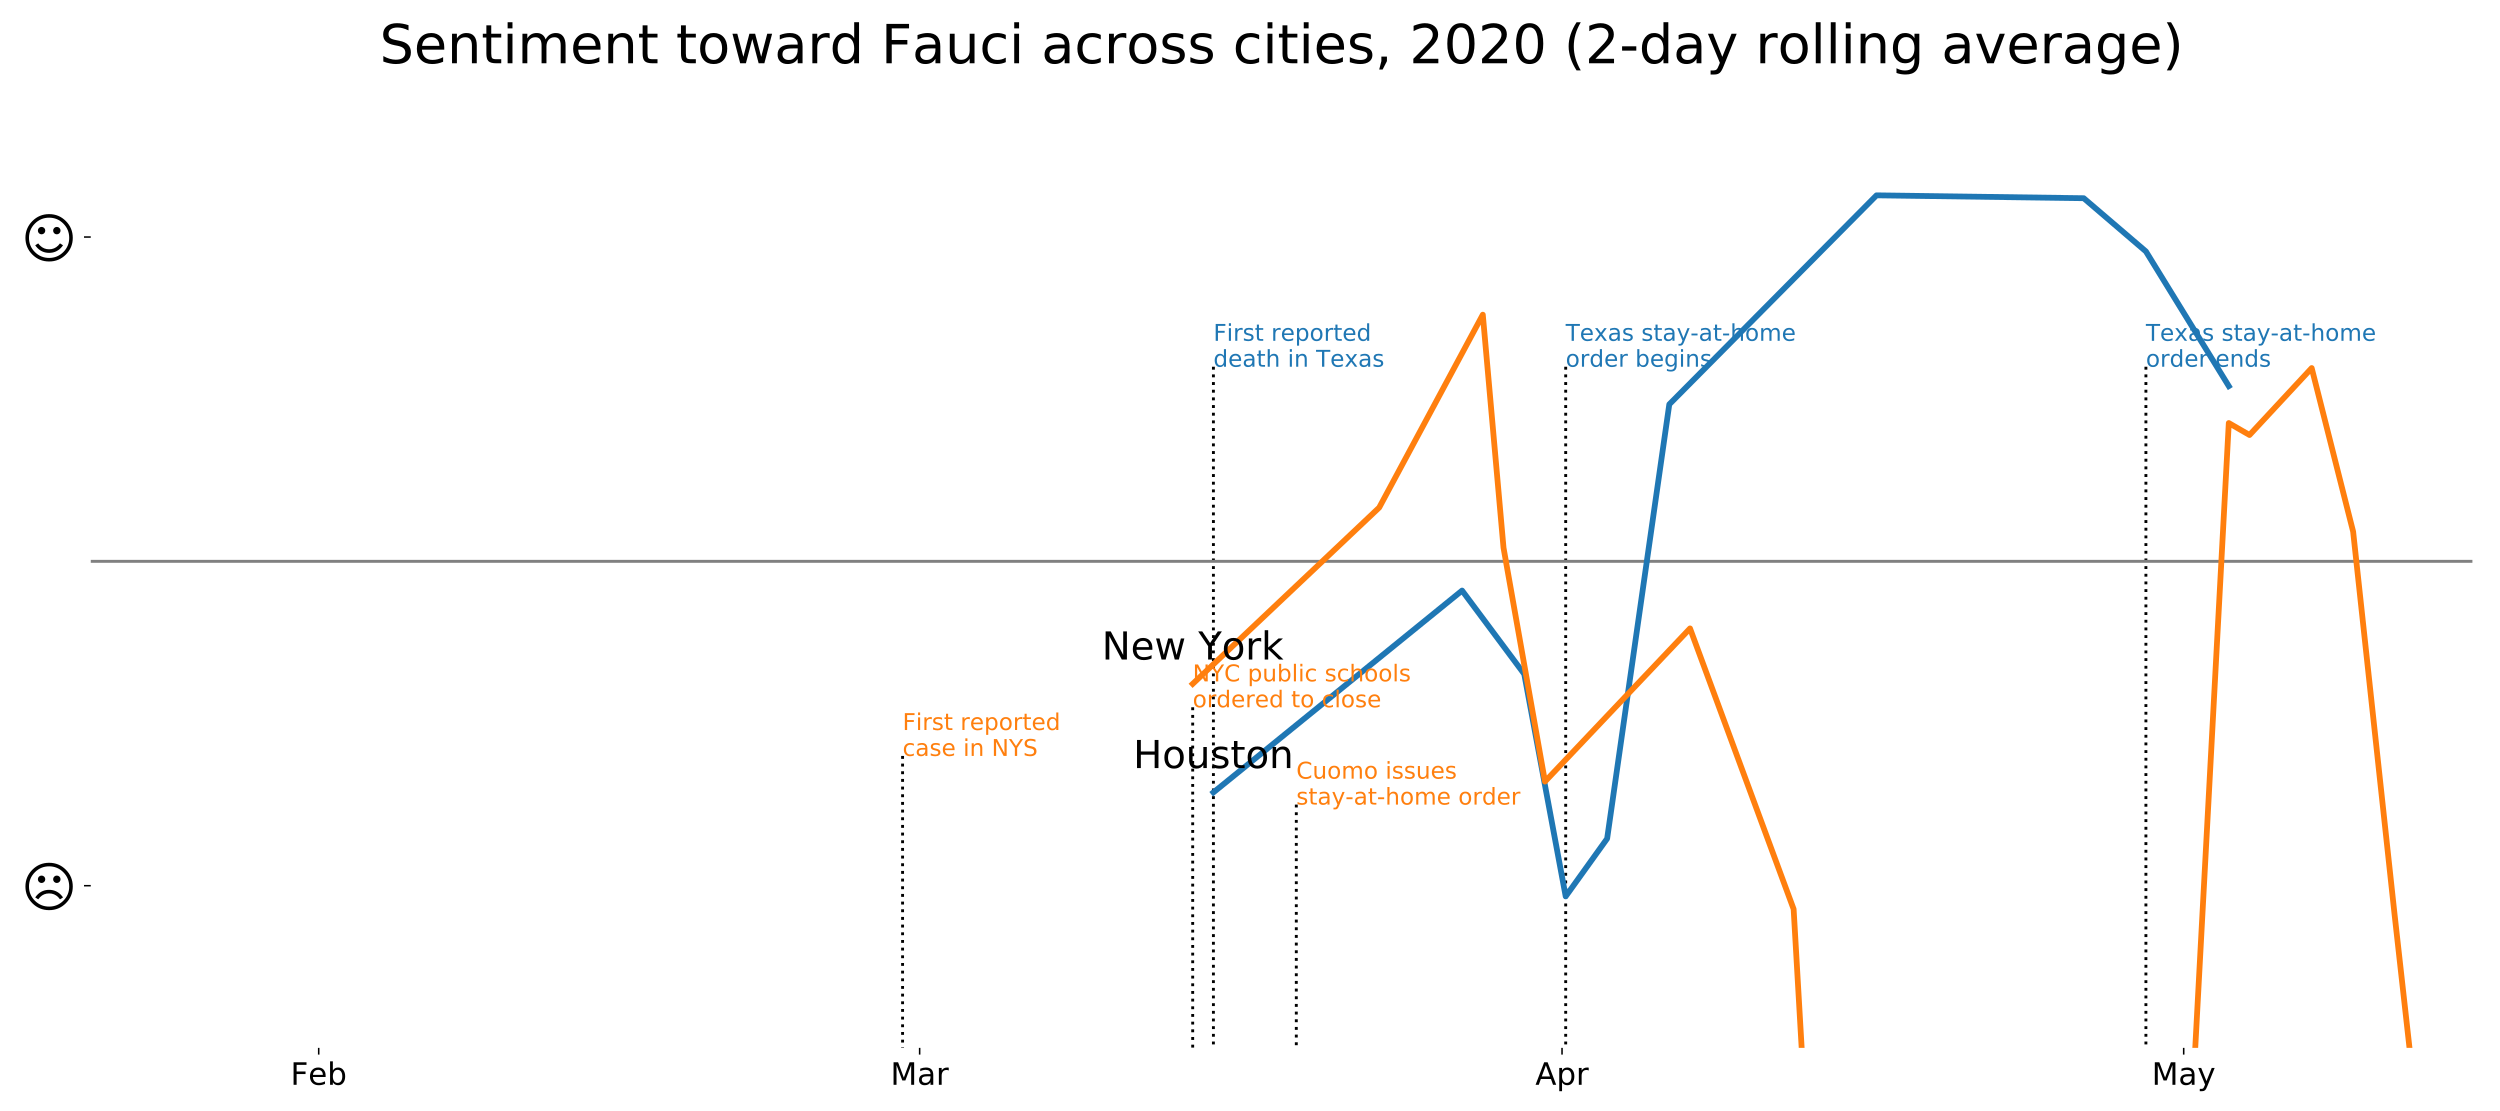 <?xml version="1.0" encoding="utf-8" standalone="no"?>
<!DOCTYPE svg PUBLIC "-//W3C//DTD SVG 1.1//EN"
  "http://www.w3.org/Graphics/SVG/1.1/DTD/svg11.dtd">
<!-- Created with matplotlib (http://matplotlib.org/) -->
<svg height="576pt" version="1.1" viewBox="0 0 1296 576" width="1296pt" xmlns="http://www.w3.org/2000/svg" xmlns:xlink="http://www.w3.org/1999/xlink">
 <defs>
  <style type="text/css">
*{stroke-linecap:butt;stroke-linejoin:round;}
  </style>
 </defs>
 <g id="figure_1">
  <g id="patch_1">
   <path d="M 0 576 
L 1296 576 
L 1296 0 
L 0 0 
z
" style="fill:none;"/>
  </g>
  <g id="axes_1">
   <g id="patch_2">
    <path d="M 47.05 543.2 
L 1281.7 543.2 
L 1281.7 38.8 
L 47.05 38.8 
z
" style="fill:none;"/>
   </g>
   <g id="matplotlib.axis_1">
    <g id="xtick_1">
     <g id="line2d_1">
      <defs>
       <path d="M 0 0 
L 0 3.5 
" id="m4ffee3785f" style="stroke:#000000;stroke-width:0.8;"/>
      </defs>
      <g>
       <use style="stroke:#000000;stroke-width:0.8;" x="165.216" xlink:href="#m4ffee3785f" y="543.2"/>
      </g>
     </g>
     <g id="text_1">
      <!-- Feb -->
      <defs>
       <path d="M 9.812 72.906 
L 51.703 72.906 
L 51.703 64.594 
L 19.672 64.594 
L 19.672 43.109 
L 48.578 43.109 
L 48.578 34.812 
L 19.672 34.812 
L 19.672 0 
L 9.812 0 
z
" id="DejaVuSans-46"/>
       <path d="M 56.203 29.594 
L 56.203 25.203 
L 14.891 25.203 
Q 15.484 15.922 20.484 11.062 
Q 25.484 6.203 34.422 6.203 
Q 39.594 6.203 44.453 7.469 
Q 49.312 8.734 54.109 11.281 
L 54.109 2.781 
Q 49.266 0.734 44.188 -0.344 
Q 39.109 -1.422 33.891 -1.422 
Q 20.797 -1.422 13.156 6.188 
Q 5.516 13.812 5.516 26.812 
Q 5.516 40.234 12.766 48.109 
Q 20.016 56 32.328 56 
Q 43.359 56 49.781 48.891 
Q 56.203 41.797 56.203 29.594 
z
M 47.219 32.234 
Q 47.125 39.594 43.094 43.984 
Q 39.062 48.391 32.422 48.391 
Q 24.906 48.391 20.391 44.141 
Q 15.875 39.891 15.188 32.172 
z
" id="DejaVuSans-65"/>
       <path d="M 48.688 27.297 
Q 48.688 37.203 44.609 42.844 
Q 40.531 48.484 33.406 48.484 
Q 26.266 48.484 22.188 42.844 
Q 18.109 37.203 18.109 27.297 
Q 18.109 17.391 22.188 11.75 
Q 26.266 6.109 33.406 6.109 
Q 40.531 6.109 44.609 11.75 
Q 48.688 17.391 48.688 27.297 
z
M 18.109 46.391 
Q 20.953 51.266 25.266 53.625 
Q 29.594 56 35.594 56 
Q 45.562 56 51.781 48.094 
Q 58.016 40.188 58.016 27.297 
Q 58.016 14.406 51.781 6.484 
Q 45.562 -1.422 35.594 -1.422 
Q 29.594 -1.422 25.266 0.953 
Q 20.953 3.328 18.109 8.203 
L 18.109 0 
L 9.078 0 
L 9.078 75.984 
L 18.109 75.984 
z
" id="DejaVuSans-62"/>
      </defs>
      <g transform="translate(150.619 562.357)scale(0.16 -0.16)">
       <use xlink:href="#DejaVuSans-46"/>
       <use x="57.441" xlink:href="#DejaVuSans-65"/>
       <use x="118.965" xlink:href="#DejaVuSans-62"/>
      </g>
     </g>
    </g>
    <g id="xtick_2">
     <g id="line2d_2">
      <g>
       <use style="stroke:#000000;stroke-width:0.8;" x="476.744" xlink:href="#m4ffee3785f" y="543.2"/>
      </g>
     </g>
     <g id="text_2">
      <!-- Mar -->
      <defs>
       <path d="M 9.812 72.906 
L 24.516 72.906 
L 43.109 23.297 
L 61.812 72.906 
L 76.516 72.906 
L 76.516 0 
L 66.891 0 
L 66.891 64.016 
L 48.094 14.016 
L 38.188 14.016 
L 19.391 64.016 
L 19.391 0 
L 9.812 0 
z
" id="DejaVuSans-4d"/>
       <path d="M 34.281 27.484 
Q 23.391 27.484 19.188 25 
Q 14.984 22.516 14.984 16.5 
Q 14.984 11.719 18.141 8.906 
Q 21.297 6.109 26.703 6.109 
Q 34.188 6.109 38.703 11.406 
Q 43.219 16.703 43.219 25.484 
L 43.219 27.484 
z
M 52.203 31.203 
L 52.203 0 
L 43.219 0 
L 43.219 8.297 
Q 40.141 3.328 35.547 0.953 
Q 30.953 -1.422 24.312 -1.422 
Q 15.922 -1.422 10.953 3.297 
Q 6 8.016 6 15.922 
Q 6 25.141 12.172 29.828 
Q 18.359 34.516 30.609 34.516 
L 43.219 34.516 
L 43.219 35.406 
Q 43.219 41.609 39.141 45 
Q 35.062 48.391 27.688 48.391 
Q 23 48.391 18.547 47.266 
Q 14.109 46.141 10.016 43.891 
L 10.016 52.203 
Q 14.938 54.109 19.578 55.047 
Q 24.219 56 28.609 56 
Q 40.484 56 46.344 49.844 
Q 52.203 43.703 52.203 31.203 
z
" id="DejaVuSans-61"/>
       <path d="M 41.109 46.297 
Q 39.594 47.172 37.812 47.578 
Q 36.031 48 33.891 48 
Q 26.266 48 22.188 43.047 
Q 18.109 38.094 18.109 28.812 
L 18.109 0 
L 9.078 0 
L 9.078 54.688 
L 18.109 54.688 
L 18.109 46.188 
Q 20.953 51.172 25.484 53.578 
Q 30.031 56 36.531 56 
Q 37.453 56 38.578 55.875 
Q 39.703 55.766 41.062 55.516 
z
" id="DejaVuSans-72"/>
      </defs>
      <g transform="translate(461.65 562.357)scale(0.16 -0.16)">
       <use xlink:href="#DejaVuSans-4d"/>
       <use x="86.279" xlink:href="#DejaVuSans-61"/>
       <use x="147.559" xlink:href="#DejaVuSans-72"/>
      </g>
     </g>
    </g>
    <g id="xtick_3">
     <g id="line2d_3">
      <g>
       <use style="stroke:#000000;stroke-width:0.8;" x="809.756" xlink:href="#m4ffee3785f" y="543.2"/>
      </g>
     </g>
     <g id="text_3">
      <!-- Apr -->
      <defs>
       <path d="M 34.188 63.188 
L 20.797 26.906 
L 47.609 26.906 
z
M 28.609 72.906 
L 39.797 72.906 
L 67.578 0 
L 57.328 0 
L 50.688 18.703 
L 17.828 18.703 
L 11.188 0 
L 0.781 0 
z
" id="DejaVuSans-41"/>
       <path d="M 18.109 8.203 
L 18.109 -20.797 
L 9.078 -20.797 
L 9.078 54.688 
L 18.109 54.688 
L 18.109 46.391 
Q 20.953 51.266 25.266 53.625 
Q 29.594 56 35.594 56 
Q 45.562 56 51.781 48.094 
Q 58.016 40.188 58.016 27.297 
Q 58.016 14.406 51.781 6.484 
Q 45.562 -1.422 35.594 -1.422 
Q 29.594 -1.422 25.266 0.953 
Q 20.953 3.328 18.109 8.203 
z
M 48.688 27.297 
Q 48.688 37.203 44.609 42.844 
Q 40.531 48.484 33.406 48.484 
Q 26.266 48.484 22.188 42.844 
Q 18.109 37.203 18.109 27.297 
Q 18.109 17.391 22.188 11.75 
Q 26.266 6.109 33.406 6.109 
Q 40.531 6.109 44.609 11.75 
Q 48.688 17.391 48.688 27.297 
z
" id="DejaVuSans-70"/>
      </defs>
      <g transform="translate(795.916 562.357)scale(0.16 -0.16)">
       <use xlink:href="#DejaVuSans-41"/>
       <use x="68.408" xlink:href="#DejaVuSans-70"/>
       <use x="131.885" xlink:href="#DejaVuSans-72"/>
      </g>
     </g>
    </g>
    <g id="xtick_4">
     <g id="line2d_4">
      <g>
       <use style="stroke:#000000;stroke-width:0.8;" x="1132.026" xlink:href="#m4ffee3785f" y="543.2"/>
      </g>
     </g>
     <g id="text_4">
      <!-- May -->
      <defs>
       <path d="M 32.172 -5.078 
Q 28.375 -14.844 24.75 -17.812 
Q 21.141 -20.797 15.094 -20.797 
L 7.906 -20.797 
L 7.906 -13.281 
L 13.188 -13.281 
Q 16.891 -13.281 18.938 -11.516 
Q 21 -9.766 23.484 -3.219 
L 25.094 0.875 
L 2.984 54.688 
L 12.5 54.688 
L 29.594 11.922 
L 46.688 54.688 
L 56.203 54.688 
z
" id="DejaVuSans-79"/>
      </defs>
      <g transform="translate(1115.486 562.357)scale(0.16 -0.16)">
       <use xlink:href="#DejaVuSans-4d"/>
       <use x="86.279" xlink:href="#DejaVuSans-61"/>
       <use x="147.559" xlink:href="#DejaVuSans-79"/>
      </g>
     </g>
    </g>
   </g>
   <g id="matplotlib.axis_2">
    <g id="ytick_1">
     <g id="line2d_5">
      <defs>
       <path d="M 0 0 
L -3.5 0 
" id="mf0abe2ef2e" style="stroke:#000000;stroke-width:0.8;"/>
      </defs>
      <g>
       <use style="stroke:#000000;stroke-width:0.8;" x="47.05" xlink:href="#mf0abe2ef2e" y="459.134"/>
      </g>
     </g>
     <g id="text_5">
      <!-- ☹ -->
      <defs>
       <path d="M 31.344 49.859 
Q 31.344 52.734 33.312 54.703 
Q 35.297 56.688 38.188 56.688 
Q 41.016 56.688 43.016 54.703 
Q 45.016 52.734 45.016 49.844 
Q 45.016 46.969 43.016 44.969 
Q 41.016 42.969 38.188 42.969 
Q 35.297 42.969 33.312 44.984 
Q 31.344 47.016 31.344 49.859 
z
M 59.578 49.859 
Q 59.578 52.734 61.578 54.703 
Q 63.578 56.688 66.406 56.688 
Q 69.234 56.688 71.266 54.703 
Q 73.297 52.734 73.297 49.859 
Q 73.297 47.016 71.266 44.984 
Q 69.234 42.969 66.406 42.969 
Q 63.531 42.969 61.547 44.984 
Q 59.578 47.016 59.578 49.859 
z
M 8.297 36.422 
Q 8.297 54.641 21.141 67.5 
Q 33.984 80.375 52.156 80.375 
Q 70.359 80.375 83.156 67.5 
Q 95.953 54.641 95.953 36.422 
Q 95.953 18.266 83.156 5.469 
Q 70.359 -7.328 52.156 -7.328 
Q 33.984 -7.328 21.141 5.469 
Q 8.297 18.266 8.297 36.422 
z
M 14.891 36.422 
Q 14.891 21 25.797 10.125 
Q 36.719 -0.734 52.156 -0.734 
Q 67.625 -0.734 78.484 10.125 
Q 89.359 21 89.359 36.422 
Q 89.359 51.906 78.484 62.844 
Q 67.625 73.781 52.156 73.781 
Q 36.719 73.781 25.797 62.844 
Q 14.891 51.906 14.891 36.422 
z
M 26.422 16.219 
Q 28.172 18.953 30.672 21.438 
Q 39.547 30.281 52.141 30.281 
Q 64.75 30.281 73.641 21.438 
Q 76.078 18.953 77.875 16.219 
L 72.266 12.703 
Q 70.844 14.844 68.953 16.75 
Q 62.016 23.688 52.141 23.688 
Q 42.281 23.688 35.359 16.797 
Q 33.406 14.844 32.031 12.75 
z
" id="DejaVuSans-2639"/>
      </defs>
      <g transform="translate(10.86 469.772)scale(0.28 -0.28)">
       <use xlink:href="#DejaVuSans-2639"/>
      </g>
     </g>
    </g>
    <g id="ytick_2">
     <g id="line2d_6">
      <g>
       <use style="stroke:#000000;stroke-width:0.8;" x="47.05" xlink:href="#mf0abe2ef2e" y="122.866"/>
      </g>
     </g>
     <g id="text_6">
      <!-- ☺ -->
      <defs>
       <path d="M 31.344 49.859 
Q 31.344 52.734 33.312 54.703 
Q 35.297 56.688 38.188 56.688 
Q 41.016 56.688 43.016 54.703 
Q 45.016 52.734 45.016 49.844 
Q 45.016 46.969 43.016 44.969 
Q 41.016 42.969 38.188 42.969 
Q 35.297 42.969 33.312 44.984 
Q 31.344 47.016 31.344 49.859 
z
M 59.578 49.859 
Q 59.578 52.734 61.578 54.703 
Q 63.578 56.688 66.406 56.688 
Q 69.234 56.688 71.266 54.703 
Q 73.297 52.734 73.297 49.859 
Q 73.297 47.016 71.266 44.984 
Q 69.234 42.969 66.406 42.969 
Q 63.531 42.969 61.547 44.984 
Q 59.578 47.016 59.578 49.859 
z
M 8.297 36.422 
Q 8.297 54.641 21.141 67.5 
Q 33.984 80.375 52.156 80.375 
Q 70.359 80.375 83.156 67.5 
Q 95.953 54.641 95.953 36.422 
Q 95.953 18.266 83.156 5.469 
Q 70.359 -7.328 52.156 -7.328 
Q 33.984 -7.328 21.141 5.469 
Q 8.297 18.266 8.297 36.422 
z
M 14.891 36.422 
Q 14.891 21 25.797 10.125 
Q 36.719 -0.734 52.156 -0.734 
Q 67.625 -0.734 78.484 10.125 
Q 89.359 21 89.359 36.422 
Q 89.359 51.906 78.484 62.844 
Q 67.625 73.781 52.156 73.781 
Q 36.719 73.781 25.797 62.844 
Q 14.891 51.906 14.891 36.422 
z
M 26.422 22.703 
L 32.031 26.172 
Q 33.406 24.078 35.359 22.172 
Q 42.281 15.234 52.141 15.234 
Q 62.016 15.234 68.953 22.172 
Q 70.844 24.078 72.266 26.219 
L 77.875 22.703 
Q 76.078 19.969 73.641 17.484 
Q 64.75 8.641 52.141 8.641 
Q 39.547 8.641 30.672 17.484 
Q 28.172 19.969 26.422 22.703 
z
" id="DejaVuSans-263a"/>
      </defs>
      <g transform="translate(10.86 133.504)scale(0.28 -0.28)">
       <use xlink:href="#DejaVuSans-263a"/>
      </g>
     </g>
    </g>
   </g>
   <g id="LineCollection_1">
    <path clip-path="url(#p763c7eb8a9)" d="M 629.032 190.12 
L 629.032 543.2 
" style="fill:none;stroke:#000000;stroke-dasharray:1.5,2.475;stroke-dashoffset:0;stroke-width:1.5;"/>
   </g>
   <g id="LineCollection_2">
    <path clip-path="url(#p763c7eb8a9)" d="M 811.652 190.12 
L 811.652 543.2 
" style="fill:none;stroke:#000000;stroke-dasharray:1.5,2.475;stroke-dashoffset:0;stroke-width:1.5;"/>
   </g>
   <g id="LineCollection_3">
    <path clip-path="url(#p763c7eb8a9)" d="M 1112.437 190.12 
L 1112.437 543.2 
" style="fill:none;stroke:#000000;stroke-dasharray:1.5,2.475;stroke-dashoffset:0;stroke-width:1.5;"/>
   </g>
   <g id="LineCollection_4">
    <path clip-path="url(#p763c7eb8a9)" d="M 467.897 391.88 
L 467.897 543.2 
" style="fill:none;stroke:#000000;stroke-dasharray:1.5,2.475;stroke-dashoffset:0;stroke-width:1.5;"/>
   </g>
   <g id="LineCollection_5">
    <path clip-path="url(#p763c7eb8a9)" d="M 618.29 366.66 
L 618.29 543.2 
" style="fill:none;stroke:#000000;stroke-dasharray:1.5,2.475;stroke-dashoffset:0;stroke-width:1.5;"/>
   </g>
   <g id="LineCollection_6">
    <path clip-path="url(#p763c7eb8a9)" d="M 672.002 417.1 
L 672.002 543.2 
" style="fill:none;stroke:#000000;stroke-dasharray:1.5,2.475;stroke-dashoffset:0;stroke-width:1.5;"/>
   </g>
   <g id="line2d_7">
    <path clip-path="url(#p763c7eb8a9)" d="M 47.05 291 
L 1281.7 291 
" style="fill:none;stroke:#808080;stroke-linecap:square;stroke-width:1.5;"/>
   </g>
   <g id="line2d_8">
    <path clip-path="url(#p763c7eb8a9)" d="M 629.032 410.782 
L 757.94 306.151 
L 790.167 349.428 
L 811.652 464.684 
L 833.137 434.745 
L 865.364 209.602 
L 972.787 101.26 
L 1080.21 102.752 
L 1112.437 130.336 
L 1155.407 200.159 
" style="fill:none;stroke:#1f77b4;stroke-linecap:square;stroke-width:3;"/>
   </g>
   <g id="line2d_9">
    <path clip-path="url(#p763c7eb8a9)" d="M 618.29 354.517 
L 714.971 263.132 
L 768.683 163.139 
L 779.425 283.959 
L 800.91 405.165 
L 876.106 325.776 
L 929.818 471.29 
L 935.934 577 
M 1136.201 577 
L 1155.407 219.306 
L 1166.149 225.504 
L 1198.376 190.801 
L 1219.861 275.563 
L 1241.345 474.068 
L 1252.088 570.114 
" style="fill:none;stroke:#ff7f0e;stroke-linecap:square;stroke-width:3;"/>
   </g>
   <g id="text_7">
    <!-- Houston -->
    <defs>
     <path d="M 9.812 72.906 
L 19.672 72.906 
L 19.672 43.016 
L 55.516 43.016 
L 55.516 72.906 
L 65.375 72.906 
L 65.375 0 
L 55.516 0 
L 55.516 34.719 
L 19.672 34.719 
L 19.672 0 
L 9.812 0 
z
" id="DejaVuSans-48"/>
     <path d="M 30.609 48.391 
Q 23.391 48.391 19.188 42.75 
Q 14.984 37.109 14.984 27.297 
Q 14.984 17.484 19.156 11.844 
Q 23.344 6.203 30.609 6.203 
Q 37.797 6.203 41.984 11.859 
Q 46.188 17.531 46.188 27.297 
Q 46.188 37.016 41.984 42.703 
Q 37.797 48.391 30.609 48.391 
z
M 30.609 56 
Q 42.328 56 49.016 48.375 
Q 55.719 40.766 55.719 27.297 
Q 55.719 13.875 49.016 6.219 
Q 42.328 -1.422 30.609 -1.422 
Q 18.844 -1.422 12.172 6.219 
Q 5.516 13.875 5.516 27.297 
Q 5.516 40.766 12.172 48.375 
Q 18.844 56 30.609 56 
z
" id="DejaVuSans-6f"/>
     <path d="M 8.5 21.578 
L 8.5 54.688 
L 17.484 54.688 
L 17.484 21.922 
Q 17.484 14.156 20.5 10.266 
Q 23.531 6.391 29.594 6.391 
Q 36.859 6.391 41.078 11.031 
Q 45.312 15.672 45.312 23.688 
L 45.312 54.688 
L 54.297 54.688 
L 54.297 0 
L 45.312 0 
L 45.312 8.406 
Q 42.047 3.422 37.719 1 
Q 33.406 -1.422 27.688 -1.422 
Q 18.266 -1.422 13.375 4.438 
Q 8.5 10.297 8.5 21.578 
z
M 31.109 56 
z
" id="DejaVuSans-75"/>
     <path d="M 44.281 53.078 
L 44.281 44.578 
Q 40.484 46.531 36.375 47.5 
Q 32.281 48.484 27.875 48.484 
Q 21.188 48.484 17.844 46.438 
Q 14.5 44.391 14.5 40.281 
Q 14.5 37.156 16.891 35.375 
Q 19.281 33.594 26.516 31.984 
L 29.594 31.297 
Q 39.156 29.25 43.188 25.516 
Q 47.219 21.781 47.219 15.094 
Q 47.219 7.469 41.188 3.016 
Q 35.156 -1.422 24.609 -1.422 
Q 20.219 -1.422 15.453 -0.562 
Q 10.688 0.297 5.422 2 
L 5.422 11.281 
Q 10.406 8.688 15.234 7.391 
Q 20.062 6.109 24.812 6.109 
Q 31.156 6.109 34.562 8.281 
Q 37.984 10.453 37.984 14.406 
Q 37.984 18.062 35.516 20.016 
Q 33.062 21.969 24.703 23.781 
L 21.578 24.516 
Q 13.234 26.266 9.516 29.906 
Q 5.812 33.547 5.812 39.891 
Q 5.812 47.609 11.281 51.797 
Q 16.75 56 26.812 56 
Q 31.781 56 36.172 55.266 
Q 40.578 54.547 44.281 53.078 
z
" id="DejaVuSans-73"/>
     <path d="M 18.312 70.219 
L 18.312 54.688 
L 36.812 54.688 
L 36.812 47.703 
L 18.312 47.703 
L 18.312 18.016 
Q 18.312 11.328 20.141 9.422 
Q 21.969 7.516 27.594 7.516 
L 36.812 7.516 
L 36.812 0 
L 27.594 0 
Q 17.188 0 13.234 3.875 
Q 9.281 7.766 9.281 18.016 
L 9.281 47.703 
L 2.688 47.703 
L 2.688 54.688 
L 9.281 54.688 
L 9.281 70.219 
z
" id="DejaVuSans-74"/>
     <path d="M 54.891 33.016 
L 54.891 0 
L 45.906 0 
L 45.906 32.719 
Q 45.906 40.484 42.875 44.328 
Q 39.844 48.188 33.797 48.188 
Q 26.516 48.188 22.312 43.547 
Q 18.109 38.922 18.109 30.906 
L 18.109 0 
L 9.078 0 
L 9.078 54.688 
L 18.109 54.688 
L 18.109 46.188 
Q 21.344 51.125 25.703 53.562 
Q 30.078 56 35.797 56 
Q 45.219 56 50.047 50.172 
Q 54.891 44.344 54.891 33.016 
z
" id="DejaVuSans-6e"/>
    </defs>
    <g transform="translate(587.47 398.172)scale(0.2 -0.2)">
     <use xlink:href="#DejaVuSans-48"/>
     <use x="75.195" xlink:href="#DejaVuSans-6f"/>
     <use x="136.377" xlink:href="#DejaVuSans-75"/>
     <use x="199.756" xlink:href="#DejaVuSans-73"/>
     <use x="251.855" xlink:href="#DejaVuSans-74"/>
     <use x="291.064" xlink:href="#DejaVuSans-6f"/>
     <use x="352.246" xlink:href="#DejaVuSans-6e"/>
    </g>
   </g>
   <g id="text_8">
    <!-- New York -->
    <defs>
     <path d="M 9.812 72.906 
L 23.094 72.906 
L 55.422 11.922 
L 55.422 72.906 
L 64.984 72.906 
L 64.984 0 
L 51.703 0 
L 19.391 60.984 
L 19.391 0 
L 9.812 0 
z
" id="DejaVuSans-4e"/>
     <path d="M 4.203 54.688 
L 13.188 54.688 
L 24.422 12.016 
L 35.594 54.688 
L 46.188 54.688 
L 57.422 12.016 
L 68.609 54.688 
L 77.594 54.688 
L 63.281 0 
L 52.688 0 
L 40.922 44.828 
L 29.109 0 
L 18.5 0 
z
" id="DejaVuSans-77"/>
     <path id="DejaVuSans-20"/>
     <path d="M -0.203 72.906 
L 10.406 72.906 
L 30.609 42.922 
L 50.688 72.906 
L 61.281 72.906 
L 35.5 34.719 
L 35.5 0 
L 25.594 0 
L 25.594 34.719 
z
" id="DejaVuSans-59"/>
     <path d="M 9.078 75.984 
L 18.109 75.984 
L 18.109 31.109 
L 44.922 54.688 
L 56.391 54.688 
L 27.391 29.109 
L 57.625 0 
L 45.906 0 
L 18.109 26.703 
L 18.109 0 
L 9.078 0 
z
" id="DejaVuSans-6b"/>
    </defs>
    <g transform="translate(571.191 341.907)scale(0.2 -0.2)">
     <use xlink:href="#DejaVuSans-4e"/>
     <use x="74.805" xlink:href="#DejaVuSans-65"/>
     <use x="136.328" xlink:href="#DejaVuSans-77"/>
     <use x="218.115" xlink:href="#DejaVuSans-20"/>
     <use x="249.902" xlink:href="#DejaVuSans-59"/>
     <use x="310.783" xlink:href="#DejaVuSans-6f"/>
     <use x="371.965" xlink:href="#DejaVuSans-72"/>
     <use x="413.078" xlink:href="#DejaVuSans-6b"/>
    </g>
   </g>
   <g id="text_9">
    <!-- First reported -->
    <defs>
     <path d="M 9.422 54.688 
L 18.406 54.688 
L 18.406 0 
L 9.422 0 
z
M 9.422 75.984 
L 18.406 75.984 
L 18.406 64.594 
L 9.422 64.594 
z
" id="DejaVuSans-69"/>
     <path d="M 45.406 46.391 
L 45.406 75.984 
L 54.391 75.984 
L 54.391 0 
L 45.406 0 
L 45.406 8.203 
Q 42.578 3.328 38.25 0.953 
Q 33.938 -1.422 27.875 -1.422 
Q 17.969 -1.422 11.734 6.484 
Q 5.516 14.406 5.516 27.297 
Q 5.516 40.188 11.734 48.094 
Q 17.969 56 27.875 56 
Q 33.938 56 38.25 53.625 
Q 42.578 51.266 45.406 46.391 
z
M 14.797 27.297 
Q 14.797 17.391 18.875 11.75 
Q 22.953 6.109 30.078 6.109 
Q 37.203 6.109 41.297 11.75 
Q 45.406 17.391 45.406 27.297 
Q 45.406 37.203 41.297 42.844 
Q 37.203 48.484 30.078 48.484 
Q 22.953 48.484 18.875 42.844 
Q 14.797 37.203 14.797 27.297 
z
" id="DejaVuSans-64"/>
    </defs>
    <g style="fill:#1f77b4;" transform="translate(629.032 176.683)scale(0.12 -0.12)">
     <use xlink:href="#DejaVuSans-46"/>
     <use x="57.41" xlink:href="#DejaVuSans-69"/>
     <use x="85.193" xlink:href="#DejaVuSans-72"/>
     <use x="126.307" xlink:href="#DejaVuSans-73"/>
     <use x="178.406" xlink:href="#DejaVuSans-74"/>
     <use x="217.615" xlink:href="#DejaVuSans-20"/>
     <use x="249.402" xlink:href="#DejaVuSans-72"/>
     <use x="290.484" xlink:href="#DejaVuSans-65"/>
     <use x="352.008" xlink:href="#DejaVuSans-70"/>
     <use x="415.484" xlink:href="#DejaVuSans-6f"/>
     <use x="476.666" xlink:href="#DejaVuSans-72"/>
     <use x="517.779" xlink:href="#DejaVuSans-74"/>
     <use x="556.988" xlink:href="#DejaVuSans-65"/>
     <use x="618.512" xlink:href="#DejaVuSans-64"/>
    </g>
    <!-- death in Texas -->
    <defs>
     <path d="M 54.891 33.016 
L 54.891 0 
L 45.906 0 
L 45.906 32.719 
Q 45.906 40.484 42.875 44.328 
Q 39.844 48.188 33.797 48.188 
Q 26.516 48.188 22.312 43.547 
Q 18.109 38.922 18.109 30.906 
L 18.109 0 
L 9.078 0 
L 9.078 75.984 
L 18.109 75.984 
L 18.109 46.188 
Q 21.344 51.125 25.703 53.562 
Q 30.078 56 35.797 56 
Q 45.219 56 50.047 50.172 
Q 54.891 44.344 54.891 33.016 
z
" id="DejaVuSans-68"/>
     <path d="M -0.297 72.906 
L 61.375 72.906 
L 61.375 64.594 
L 35.5 64.594 
L 35.5 0 
L 25.594 0 
L 25.594 64.594 
L -0.297 64.594 
z
" id="DejaVuSans-54"/>
     <path d="M 54.891 54.688 
L 35.109 28.078 
L 55.906 0 
L 45.312 0 
L 29.391 21.484 
L 13.484 0 
L 2.875 0 
L 24.125 28.609 
L 4.688 54.688 
L 15.281 54.688 
L 29.781 35.203 
L 44.281 54.688 
z
" id="DejaVuSans-78"/>
    </defs>
    <g style="fill:#1f77b4;" transform="translate(629.032 190.12)scale(0.12 -0.12)">
     <use xlink:href="#DejaVuSans-64"/>
     <use x="63.477" xlink:href="#DejaVuSans-65"/>
     <use x="125" xlink:href="#DejaVuSans-61"/>
     <use x="186.279" xlink:href="#DejaVuSans-74"/>
     <use x="225.488" xlink:href="#DejaVuSans-68"/>
     <use x="288.867" xlink:href="#DejaVuSans-20"/>
     <use x="320.654" xlink:href="#DejaVuSans-69"/>
     <use x="348.438" xlink:href="#DejaVuSans-6e"/>
     <use x="411.816" xlink:href="#DejaVuSans-20"/>
     <use x="443.604" xlink:href="#DejaVuSans-54"/>
     <use x="504.422" xlink:href="#DejaVuSans-65"/>
     <use x="565.93" xlink:href="#DejaVuSans-78"/>
     <use x="625.109" xlink:href="#DejaVuSans-61"/>
     <use x="686.389" xlink:href="#DejaVuSans-73"/>
    </g>
   </g>
   <g id="text_10">
    <!-- Texas stay-at-home -->
    <defs>
     <path d="M 4.891 31.391 
L 31.203 31.391 
L 31.203 23.391 
L 4.891 23.391 
z
" id="DejaVuSans-2d"/>
     <path d="M 52 44.188 
Q 55.375 50.25 60.062 53.125 
Q 64.75 56 71.094 56 
Q 79.641 56 84.281 50.016 
Q 88.922 44.047 88.922 33.016 
L 88.922 0 
L 79.891 0 
L 79.891 32.719 
Q 79.891 40.578 77.094 44.375 
Q 74.312 48.188 68.609 48.188 
Q 61.625 48.188 57.562 43.547 
Q 53.516 38.922 53.516 30.906 
L 53.516 0 
L 44.484 0 
L 44.484 32.719 
Q 44.484 40.625 41.703 44.406 
Q 38.922 48.188 33.109 48.188 
Q 26.219 48.188 22.156 43.531 
Q 18.109 38.875 18.109 30.906 
L 18.109 0 
L 9.078 0 
L 9.078 54.688 
L 18.109 54.688 
L 18.109 46.188 
Q 21.188 51.219 25.484 53.609 
Q 29.781 56 35.688 56 
Q 41.656 56 45.828 52.969 
Q 50 49.953 52 44.188 
z
" id="DejaVuSans-6d"/>
    </defs>
    <g style="fill:#1f77b4;" transform="translate(811.652 176.683)scale(0.12 -0.12)">
     <use xlink:href="#DejaVuSans-54"/>
     <use x="60.818" xlink:href="#DejaVuSans-65"/>
     <use x="122.326" xlink:href="#DejaVuSans-78"/>
     <use x="181.506" xlink:href="#DejaVuSans-61"/>
     <use x="242.785" xlink:href="#DejaVuSans-73"/>
     <use x="294.885" xlink:href="#DejaVuSans-20"/>
     <use x="326.672" xlink:href="#DejaVuSans-73"/>
     <use x="378.771" xlink:href="#DejaVuSans-74"/>
     <use x="417.98" xlink:href="#DejaVuSans-61"/>
     <use x="479.26" xlink:href="#DejaVuSans-79"/>
     <use x="538.424" xlink:href="#DejaVuSans-2d"/>
     <use x="574.508" xlink:href="#DejaVuSans-61"/>
     <use x="635.787" xlink:href="#DejaVuSans-74"/>
     <use x="674.996" xlink:href="#DejaVuSans-2d"/>
     <use x="711.08" xlink:href="#DejaVuSans-68"/>
     <use x="774.459" xlink:href="#DejaVuSans-6f"/>
     <use x="835.641" xlink:href="#DejaVuSans-6d"/>
     <use x="933.053" xlink:href="#DejaVuSans-65"/>
    </g>
    <!-- order begins -->
    <defs>
     <path d="M 45.406 27.984 
Q 45.406 37.75 41.375 43.109 
Q 37.359 48.484 30.078 48.484 
Q 22.859 48.484 18.828 43.109 
Q 14.797 37.75 14.797 27.984 
Q 14.797 18.266 18.828 12.891 
Q 22.859 7.516 30.078 7.516 
Q 37.359 7.516 41.375 12.891 
Q 45.406 18.266 45.406 27.984 
z
M 54.391 6.781 
Q 54.391 -7.172 48.188 -13.984 
Q 42 -20.797 29.203 -20.797 
Q 24.469 -20.797 20.266 -20.094 
Q 16.062 -19.391 12.109 -17.922 
L 12.109 -9.188 
Q 16.062 -11.328 19.922 -12.344 
Q 23.781 -13.375 27.781 -13.375 
Q 36.625 -13.375 41.016 -8.766 
Q 45.406 -4.156 45.406 5.172 
L 45.406 9.625 
Q 42.625 4.781 38.281 2.391 
Q 33.938 0 27.875 0 
Q 17.828 0 11.672 7.656 
Q 5.516 15.328 5.516 27.984 
Q 5.516 40.672 11.672 48.328 
Q 17.828 56 27.875 56 
Q 33.938 56 38.281 53.609 
Q 42.625 51.219 45.406 46.391 
L 45.406 54.688 
L 54.391 54.688 
z
" id="DejaVuSans-67"/>
    </defs>
    <g style="fill:#1f77b4;" transform="translate(811.652 190.12)scale(0.12 -0.12)">
     <use xlink:href="#DejaVuSans-6f"/>
     <use x="61.182" xlink:href="#DejaVuSans-72"/>
     <use x="102.279" xlink:href="#DejaVuSans-64"/>
     <use x="165.756" xlink:href="#DejaVuSans-65"/>
     <use x="227.279" xlink:href="#DejaVuSans-72"/>
     <use x="268.393" xlink:href="#DejaVuSans-20"/>
     <use x="300.18" xlink:href="#DejaVuSans-62"/>
     <use x="363.656" xlink:href="#DejaVuSans-65"/>
     <use x="425.18" xlink:href="#DejaVuSans-67"/>
     <use x="488.656" xlink:href="#DejaVuSans-69"/>
     <use x="516.439" xlink:href="#DejaVuSans-6e"/>
     <use x="579.818" xlink:href="#DejaVuSans-73"/>
    </g>
   </g>
   <g id="text_11">
    <!-- Texas stay-at-home -->
    <g style="fill:#1f77b4;" transform="translate(1112.437 176.683)scale(0.12 -0.12)">
     <use xlink:href="#DejaVuSans-54"/>
     <use x="60.818" xlink:href="#DejaVuSans-65"/>
     <use x="122.326" xlink:href="#DejaVuSans-78"/>
     <use x="181.506" xlink:href="#DejaVuSans-61"/>
     <use x="242.785" xlink:href="#DejaVuSans-73"/>
     <use x="294.885" xlink:href="#DejaVuSans-20"/>
     <use x="326.672" xlink:href="#DejaVuSans-73"/>
     <use x="378.771" xlink:href="#DejaVuSans-74"/>
     <use x="417.98" xlink:href="#DejaVuSans-61"/>
     <use x="479.26" xlink:href="#DejaVuSans-79"/>
     <use x="538.424" xlink:href="#DejaVuSans-2d"/>
     <use x="574.508" xlink:href="#DejaVuSans-61"/>
     <use x="635.787" xlink:href="#DejaVuSans-74"/>
     <use x="674.996" xlink:href="#DejaVuSans-2d"/>
     <use x="711.08" xlink:href="#DejaVuSans-68"/>
     <use x="774.459" xlink:href="#DejaVuSans-6f"/>
     <use x="835.641" xlink:href="#DejaVuSans-6d"/>
     <use x="933.053" xlink:href="#DejaVuSans-65"/>
    </g>
    <!-- order ends -->
    <g style="fill:#1f77b4;" transform="translate(1112.437 190.12)scale(0.12 -0.12)">
     <use xlink:href="#DejaVuSans-6f"/>
     <use x="61.182" xlink:href="#DejaVuSans-72"/>
     <use x="102.279" xlink:href="#DejaVuSans-64"/>
     <use x="165.756" xlink:href="#DejaVuSans-65"/>
     <use x="227.279" xlink:href="#DejaVuSans-72"/>
     <use x="268.393" xlink:href="#DejaVuSans-20"/>
     <use x="300.18" xlink:href="#DejaVuSans-65"/>
     <use x="361.703" xlink:href="#DejaVuSans-6e"/>
     <use x="425.082" xlink:href="#DejaVuSans-64"/>
     <use x="488.559" xlink:href="#DejaVuSans-73"/>
    </g>
   </g>
   <g id="text_12">
    <!-- First reported -->
    <g style="fill:#ff7f0e;" transform="translate(467.897 378.443)scale(0.12 -0.12)">
     <use xlink:href="#DejaVuSans-46"/>
     <use x="57.41" xlink:href="#DejaVuSans-69"/>
     <use x="85.193" xlink:href="#DejaVuSans-72"/>
     <use x="126.307" xlink:href="#DejaVuSans-73"/>
     <use x="178.406" xlink:href="#DejaVuSans-74"/>
     <use x="217.615" xlink:href="#DejaVuSans-20"/>
     <use x="249.402" xlink:href="#DejaVuSans-72"/>
     <use x="290.484" xlink:href="#DejaVuSans-65"/>
     <use x="352.008" xlink:href="#DejaVuSans-70"/>
     <use x="415.484" xlink:href="#DejaVuSans-6f"/>
     <use x="476.666" xlink:href="#DejaVuSans-72"/>
     <use x="517.779" xlink:href="#DejaVuSans-74"/>
     <use x="556.988" xlink:href="#DejaVuSans-65"/>
     <use x="618.512" xlink:href="#DejaVuSans-64"/>
    </g>
    <!-- case in NYS -->
    <defs>
     <path d="M 48.781 52.594 
L 48.781 44.188 
Q 44.969 46.297 41.141 47.344 
Q 37.312 48.391 33.406 48.391 
Q 24.656 48.391 19.812 42.844 
Q 14.984 37.312 14.984 27.297 
Q 14.984 17.281 19.812 11.734 
Q 24.656 6.203 33.406 6.203 
Q 37.312 6.203 41.141 7.25 
Q 44.969 8.297 48.781 10.406 
L 48.781 2.094 
Q 45.016 0.344 40.984 -0.531 
Q 36.969 -1.422 32.422 -1.422 
Q 20.062 -1.422 12.781 6.344 
Q 5.516 14.109 5.516 27.297 
Q 5.516 40.672 12.859 48.328 
Q 20.219 56 33.016 56 
Q 37.156 56 41.109 55.141 
Q 45.062 54.297 48.781 52.594 
z
" id="DejaVuSans-63"/>
     <path d="M 53.516 70.516 
L 53.516 60.891 
Q 47.906 63.578 42.922 64.891 
Q 37.938 66.219 33.297 66.219 
Q 25.25 66.219 20.875 63.094 
Q 16.5 59.969 16.5 54.203 
Q 16.5 49.359 19.406 46.891 
Q 22.312 44.438 30.422 42.922 
L 36.375 41.703 
Q 47.406 39.594 52.656 34.297 
Q 57.906 29 57.906 20.125 
Q 57.906 9.516 50.797 4.047 
Q 43.703 -1.422 29.984 -1.422 
Q 24.812 -1.422 18.969 -0.25 
Q 13.141 0.922 6.891 3.219 
L 6.891 13.375 
Q 12.891 10.016 18.656 8.297 
Q 24.422 6.594 29.984 6.594 
Q 38.422 6.594 43.016 9.906 
Q 47.609 13.234 47.609 19.391 
Q 47.609 24.75 44.312 27.781 
Q 41.016 30.812 33.5 32.328 
L 27.484 33.5 
Q 16.453 35.688 11.516 40.375 
Q 6.594 45.062 6.594 53.422 
Q 6.594 63.094 13.406 68.656 
Q 20.219 74.219 32.172 74.219 
Q 37.312 74.219 42.625 73.281 
Q 47.953 72.359 53.516 70.516 
z
" id="DejaVuSans-53"/>
    </defs>
    <g style="fill:#ff7f0e;" transform="translate(467.897 391.88)scale(0.12 -0.12)">
     <use xlink:href="#DejaVuSans-63"/>
     <use x="54.98" xlink:href="#DejaVuSans-61"/>
     <use x="116.26" xlink:href="#DejaVuSans-73"/>
     <use x="168.359" xlink:href="#DejaVuSans-65"/>
     <use x="229.883" xlink:href="#DejaVuSans-20"/>
     <use x="261.67" xlink:href="#DejaVuSans-69"/>
     <use x="289.453" xlink:href="#DejaVuSans-6e"/>
     <use x="352.832" xlink:href="#DejaVuSans-20"/>
     <use x="384.619" xlink:href="#DejaVuSans-4e"/>
     <use x="459.424" xlink:href="#DejaVuSans-59"/>
     <use x="520.508" xlink:href="#DejaVuSans-53"/>
    </g>
   </g>
   <g id="text_13">
    <!-- NYC public schools -->
    <defs>
     <path d="M 64.406 67.281 
L 64.406 56.891 
Q 59.422 61.531 53.781 63.812 
Q 48.141 66.109 41.797 66.109 
Q 29.297 66.109 22.656 58.469 
Q 16.016 50.828 16.016 36.375 
Q 16.016 21.969 22.656 14.328 
Q 29.297 6.688 41.797 6.688 
Q 48.141 6.688 53.781 8.984 
Q 59.422 11.281 64.406 15.922 
L 64.406 5.609 
Q 59.234 2.094 53.438 0.328 
Q 47.656 -1.422 41.219 -1.422 
Q 24.656 -1.422 15.125 8.703 
Q 5.609 18.844 5.609 36.375 
Q 5.609 53.953 15.125 64.078 
Q 24.656 74.219 41.219 74.219 
Q 47.75 74.219 53.531 72.484 
Q 59.328 70.75 64.406 67.281 
z
" id="DejaVuSans-43"/>
     <path d="M 9.422 75.984 
L 18.406 75.984 
L 18.406 0 
L 9.422 0 
z
" id="DejaVuSans-6c"/>
    </defs>
    <g style="fill:#ff7f0e;" transform="translate(618.29 353.223)scale(0.12 -0.12)">
     <use xlink:href="#DejaVuSans-4e"/>
     <use x="74.805" xlink:href="#DejaVuSans-59"/>
     <use x="135.811" xlink:href="#DejaVuSans-43"/>
     <use x="205.635" xlink:href="#DejaVuSans-20"/>
     <use x="237.422" xlink:href="#DejaVuSans-70"/>
     <use x="300.898" xlink:href="#DejaVuSans-75"/>
     <use x="364.277" xlink:href="#DejaVuSans-62"/>
     <use x="427.754" xlink:href="#DejaVuSans-6c"/>
     <use x="455.537" xlink:href="#DejaVuSans-69"/>
     <use x="483.32" xlink:href="#DejaVuSans-63"/>
     <use x="538.301" xlink:href="#DejaVuSans-20"/>
     <use x="570.088" xlink:href="#DejaVuSans-73"/>
     <use x="622.188" xlink:href="#DejaVuSans-63"/>
     <use x="677.168" xlink:href="#DejaVuSans-68"/>
     <use x="740.547" xlink:href="#DejaVuSans-6f"/>
     <use x="801.729" xlink:href="#DejaVuSans-6f"/>
     <use x="862.91" xlink:href="#DejaVuSans-6c"/>
     <use x="890.693" xlink:href="#DejaVuSans-73"/>
    </g>
    <!-- ordered to close -->
    <g style="fill:#ff7f0e;" transform="translate(618.29 366.66)scale(0.12 -0.12)">
     <use xlink:href="#DejaVuSans-6f"/>
     <use x="61.182" xlink:href="#DejaVuSans-72"/>
     <use x="102.279" xlink:href="#DejaVuSans-64"/>
     <use x="165.756" xlink:href="#DejaVuSans-65"/>
     <use x="227.279" xlink:href="#DejaVuSans-72"/>
     <use x="268.361" xlink:href="#DejaVuSans-65"/>
     <use x="329.885" xlink:href="#DejaVuSans-64"/>
     <use x="393.361" xlink:href="#DejaVuSans-20"/>
     <use x="425.148" xlink:href="#DejaVuSans-74"/>
     <use x="464.357" xlink:href="#DejaVuSans-6f"/>
     <use x="525.539" xlink:href="#DejaVuSans-20"/>
     <use x="557.326" xlink:href="#DejaVuSans-63"/>
     <use x="612.307" xlink:href="#DejaVuSans-6c"/>
     <use x="640.09" xlink:href="#DejaVuSans-6f"/>
     <use x="701.271" xlink:href="#DejaVuSans-73"/>
     <use x="753.371" xlink:href="#DejaVuSans-65"/>
    </g>
   </g>
   <g id="text_14">
    <!-- Cuomo issues -->
    <g style="fill:#ff7f0e;" transform="translate(672.002 403.663)scale(0.12 -0.12)">
     <use xlink:href="#DejaVuSans-43"/>
     <use x="69.824" xlink:href="#DejaVuSans-75"/>
     <use x="133.203" xlink:href="#DejaVuSans-6f"/>
     <use x="194.385" xlink:href="#DejaVuSans-6d"/>
     <use x="291.797" xlink:href="#DejaVuSans-6f"/>
     <use x="352.979" xlink:href="#DejaVuSans-20"/>
     <use x="384.766" xlink:href="#DejaVuSans-69"/>
     <use x="412.549" xlink:href="#DejaVuSans-73"/>
     <use x="464.648" xlink:href="#DejaVuSans-73"/>
     <use x="516.748" xlink:href="#DejaVuSans-75"/>
     <use x="580.127" xlink:href="#DejaVuSans-65"/>
     <use x="641.65" xlink:href="#DejaVuSans-73"/>
    </g>
    <!-- stay-at-home order -->
    <g style="fill:#ff7f0e;" transform="translate(672.002 417.1)scale(0.12 -0.12)">
     <use xlink:href="#DejaVuSans-73"/>
     <use x="52.1" xlink:href="#DejaVuSans-74"/>
     <use x="91.309" xlink:href="#DejaVuSans-61"/>
     <use x="152.588" xlink:href="#DejaVuSans-79"/>
     <use x="211.752" xlink:href="#DejaVuSans-2d"/>
     <use x="247.836" xlink:href="#DejaVuSans-61"/>
     <use x="309.115" xlink:href="#DejaVuSans-74"/>
     <use x="348.324" xlink:href="#DejaVuSans-2d"/>
     <use x="384.408" xlink:href="#DejaVuSans-68"/>
     <use x="447.787" xlink:href="#DejaVuSans-6f"/>
     <use x="508.969" xlink:href="#DejaVuSans-6d"/>
     <use x="606.381" xlink:href="#DejaVuSans-65"/>
     <use x="667.904" xlink:href="#DejaVuSans-20"/>
     <use x="699.691" xlink:href="#DejaVuSans-6f"/>
     <use x="760.873" xlink:href="#DejaVuSans-72"/>
     <use x="801.971" xlink:href="#DejaVuSans-64"/>
     <use x="865.447" xlink:href="#DejaVuSans-65"/>
     <use x="926.971" xlink:href="#DejaVuSans-72"/>
    </g>
   </g>
   <g id="text_15">
    <!-- Sentiment toward Fauci across cities, 2020 (2-day rolling average) -->
    <defs>
     <path d="M 11.719 12.406 
L 22.016 12.406 
L 22.016 4 
L 14.016 -11.625 
L 7.719 -11.625 
L 11.719 4 
z
" id="DejaVuSans-2c"/>
     <path d="M 19.188 8.297 
L 53.609 8.297 
L 53.609 0 
L 7.328 0 
L 7.328 8.297 
Q 12.938 14.109 22.625 23.891 
Q 32.328 33.688 34.812 36.531 
Q 39.547 41.844 41.422 45.531 
Q 43.312 49.219 43.312 52.781 
Q 43.312 58.594 39.234 62.25 
Q 35.156 65.922 28.609 65.922 
Q 23.969 65.922 18.812 64.312 
Q 13.672 62.703 7.812 59.422 
L 7.812 69.391 
Q 13.766 71.781 18.938 73 
Q 24.125 74.219 28.422 74.219 
Q 39.75 74.219 46.484 68.547 
Q 53.219 62.891 53.219 53.422 
Q 53.219 48.922 51.531 44.891 
Q 49.859 40.875 45.406 35.406 
Q 44.188 33.984 37.641 27.219 
Q 31.109 20.453 19.188 8.297 
z
" id="DejaVuSans-32"/>
     <path d="M 31.781 66.406 
Q 24.172 66.406 20.328 58.906 
Q 16.5 51.422 16.5 36.375 
Q 16.5 21.391 20.328 13.891 
Q 24.172 6.391 31.781 6.391 
Q 39.453 6.391 43.281 13.891 
Q 47.125 21.391 47.125 36.375 
Q 47.125 51.422 43.281 58.906 
Q 39.453 66.406 31.781 66.406 
z
M 31.781 74.219 
Q 44.047 74.219 50.516 64.516 
Q 56.984 54.828 56.984 36.375 
Q 56.984 17.969 50.516 8.266 
Q 44.047 -1.422 31.781 -1.422 
Q 19.531 -1.422 13.062 8.266 
Q 6.594 17.969 6.594 36.375 
Q 6.594 54.828 13.062 64.516 
Q 19.531 74.219 31.781 74.219 
z
" id="DejaVuSans-30"/>
     <path d="M 31 75.875 
Q 24.469 64.656 21.281 53.656 
Q 18.109 42.672 18.109 31.391 
Q 18.109 20.125 21.312 9.062 
Q 24.516 -2 31 -13.188 
L 23.188 -13.188 
Q 15.875 -1.703 12.234 9.375 
Q 8.594 20.453 8.594 31.391 
Q 8.594 42.281 12.203 53.312 
Q 15.828 64.359 23.188 75.875 
z
" id="DejaVuSans-28"/>
     <path d="M 2.984 54.688 
L 12.5 54.688 
L 29.594 8.797 
L 46.688 54.688 
L 56.203 54.688 
L 35.688 0 
L 23.484 0 
z
" id="DejaVuSans-76"/>
     <path d="M 8.016 75.875 
L 15.828 75.875 
Q 23.141 64.359 26.781 53.312 
Q 30.422 42.281 30.422 31.391 
Q 30.422 20.453 26.781 9.375 
Q 23.141 -1.703 15.828 -13.188 
L 8.016 -13.188 
Q 14.5 -2 17.703 9.062 
Q 20.906 20.125 20.906 31.391 
Q 20.906 42.672 17.703 53.656 
Q 14.5 64.656 8.016 75.875 
z
" id="DejaVuSans-29"/>
    </defs>
    <g transform="translate(196.788 32.8)scale(0.28 -0.28)">
     <use xlink:href="#DejaVuSans-53"/>
     <use x="63.477" xlink:href="#DejaVuSans-65"/>
     <use x="125" xlink:href="#DejaVuSans-6e"/>
     <use x="188.379" xlink:href="#DejaVuSans-74"/>
     <use x="227.588" xlink:href="#DejaVuSans-69"/>
     <use x="255.371" xlink:href="#DejaVuSans-6d"/>
     <use x="352.783" xlink:href="#DejaVuSans-65"/>
     <use x="414.307" xlink:href="#DejaVuSans-6e"/>
     <use x="477.686" xlink:href="#DejaVuSans-74"/>
     <use x="516.895" xlink:href="#DejaVuSans-20"/>
     <use x="548.682" xlink:href="#DejaVuSans-74"/>
     <use x="587.891" xlink:href="#DejaVuSans-6f"/>
     <use x="649.072" xlink:href="#DejaVuSans-77"/>
     <use x="730.859" xlink:href="#DejaVuSans-61"/>
     <use x="792.139" xlink:href="#DejaVuSans-72"/>
     <use x="833.236" xlink:href="#DejaVuSans-64"/>
     <use x="896.713" xlink:href="#DejaVuSans-20"/>
     <use x="928.5" xlink:href="#DejaVuSans-46"/>
     <use x="985.879" xlink:href="#DejaVuSans-61"/>
     <use x="1047.158" xlink:href="#DejaVuSans-75"/>
     <use x="1110.537" xlink:href="#DejaVuSans-63"/>
     <use x="1165.518" xlink:href="#DejaVuSans-69"/>
     <use x="1193.301" xlink:href="#DejaVuSans-20"/>
     <use x="1225.088" xlink:href="#DejaVuSans-61"/>
     <use x="1286.367" xlink:href="#DejaVuSans-63"/>
     <use x="1341.348" xlink:href="#DejaVuSans-72"/>
     <use x="1382.43" xlink:href="#DejaVuSans-6f"/>
     <use x="1443.611" xlink:href="#DejaVuSans-73"/>
     <use x="1495.711" xlink:href="#DejaVuSans-73"/>
     <use x="1547.811" xlink:href="#DejaVuSans-20"/>
     <use x="1579.598" xlink:href="#DejaVuSans-63"/>
     <use x="1634.578" xlink:href="#DejaVuSans-69"/>
     <use x="1662.361" xlink:href="#DejaVuSans-74"/>
     <use x="1701.57" xlink:href="#DejaVuSans-69"/>
     <use x="1729.354" xlink:href="#DejaVuSans-65"/>
     <use x="1790.877" xlink:href="#DejaVuSans-73"/>
     <use x="1842.977" xlink:href="#DejaVuSans-2c"/>
     <use x="1874.764" xlink:href="#DejaVuSans-20"/>
     <use x="1906.551" xlink:href="#DejaVuSans-32"/>
     <use x="1970.174" xlink:href="#DejaVuSans-30"/>
     <use x="2033.797" xlink:href="#DejaVuSans-32"/>
     <use x="2097.42" xlink:href="#DejaVuSans-30"/>
     <use x="2161.043" xlink:href="#DejaVuSans-20"/>
     <use x="2192.83" xlink:href="#DejaVuSans-28"/>
     <use x="2231.844" xlink:href="#DejaVuSans-32"/>
     <use x="2295.467" xlink:href="#DejaVuSans-2d"/>
     <use x="2331.551" xlink:href="#DejaVuSans-64"/>
     <use x="2395.027" xlink:href="#DejaVuSans-61"/>
     <use x="2456.307" xlink:href="#DejaVuSans-79"/>
     <use x="2515.486" xlink:href="#DejaVuSans-20"/>
     <use x="2547.273" xlink:href="#DejaVuSans-72"/>
     <use x="2588.355" xlink:href="#DejaVuSans-6f"/>
     <use x="2649.537" xlink:href="#DejaVuSans-6c"/>
     <use x="2677.32" xlink:href="#DejaVuSans-6c"/>
     <use x="2705.104" xlink:href="#DejaVuSans-69"/>
     <use x="2732.887" xlink:href="#DejaVuSans-6e"/>
     <use x="2796.266" xlink:href="#DejaVuSans-67"/>
     <use x="2859.742" xlink:href="#DejaVuSans-20"/>
     <use x="2891.529" xlink:href="#DejaVuSans-61"/>
     <use x="2952.809" xlink:href="#DejaVuSans-76"/>
     <use x="3011.988" xlink:href="#DejaVuSans-65"/>
     <use x="3073.512" xlink:href="#DejaVuSans-72"/>
     <use x="3114.625" xlink:href="#DejaVuSans-61"/>
     <use x="3175.904" xlink:href="#DejaVuSans-67"/>
     <use x="3239.381" xlink:href="#DejaVuSans-65"/>
     <use x="3300.904" xlink:href="#DejaVuSans-29"/>
    </g>
   </g>
  </g>
 </g>
 <defs>
  <clipPath id="p763c7eb8a9">
   <rect height="504.4" width="1234.65" x="47.05" y="38.8"/>
  </clipPath>
 </defs>
</svg>
